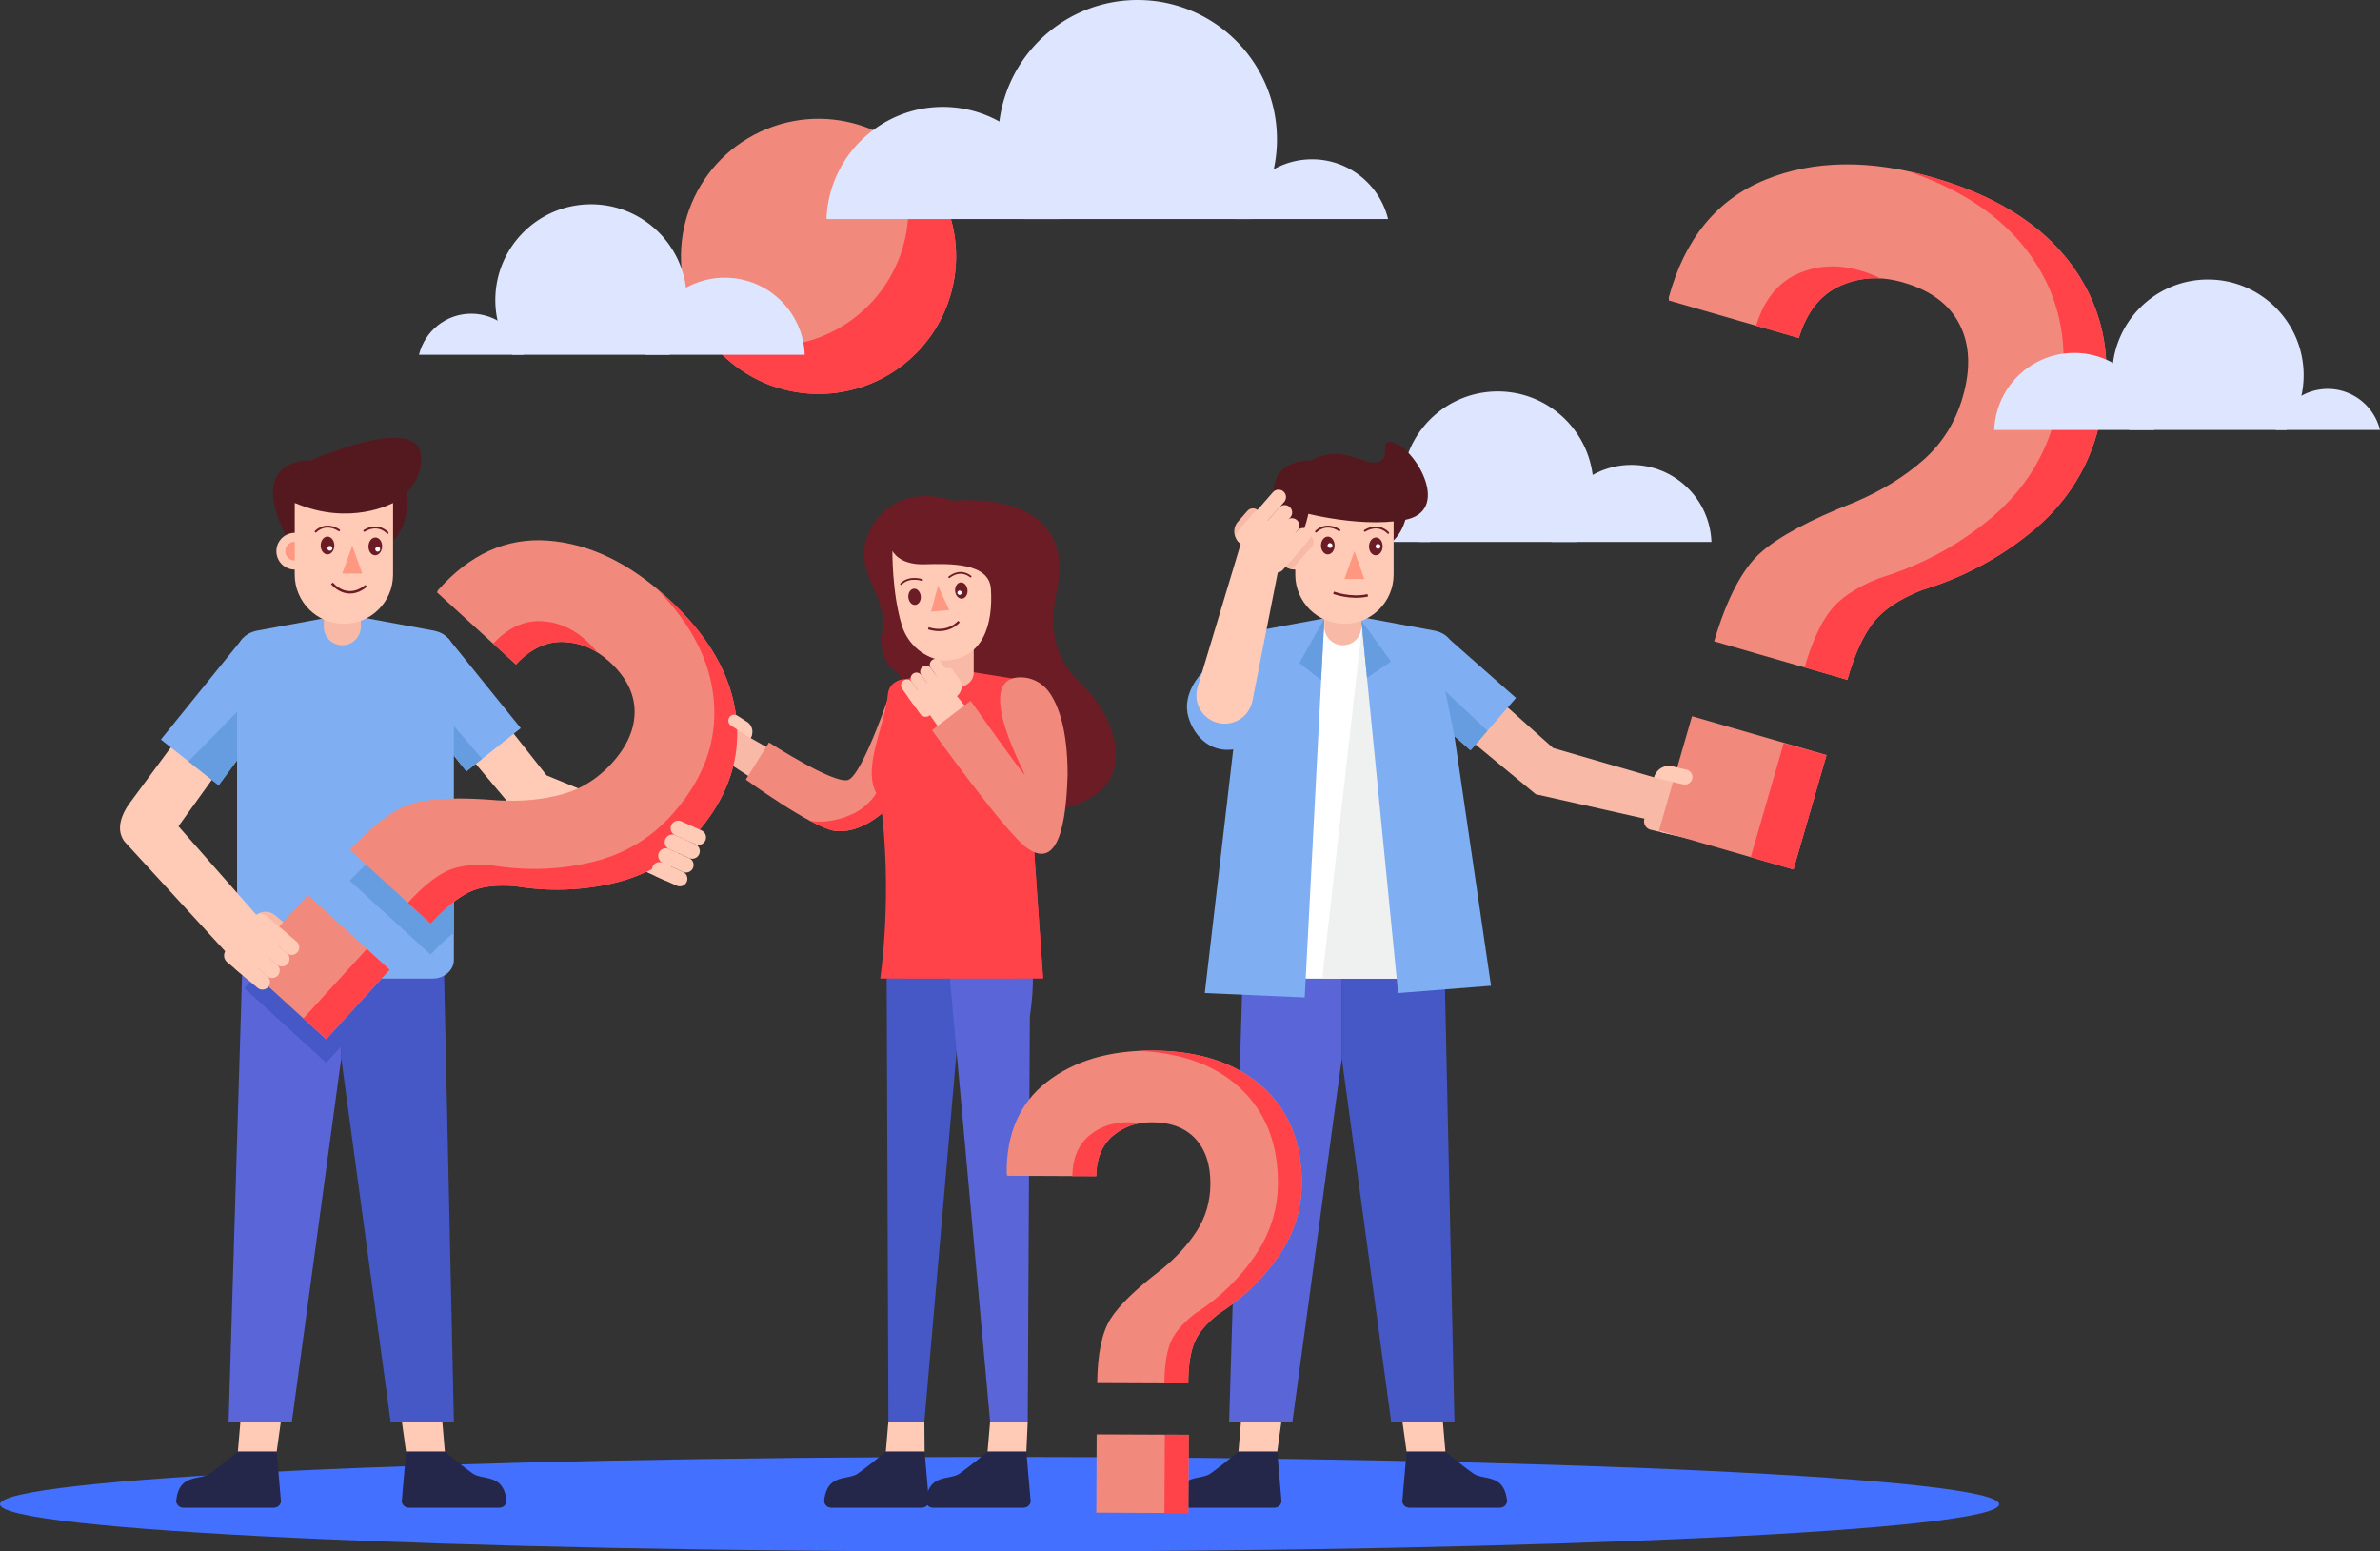 <svg width="1031" height="672" fill="none" xmlns="http://www.w3.org/2000/svg"><rect width="100%" height="100%" fill="#333333" stroke="none"/><path d="M0 651.552c0-11.322 193.86-20.5 433-20.5s433 9.178 433 20.5-193.86 20.5-433 20.5-433-9.178-433-20.5z" fill="#4370FF"/><path d="M619.552 234.726c-2.491-10.197-11.666-17.778-22.635-17.778-10.966 0-20.14 7.581-22.632 17.778h45.267zm121.835 0c-.685-18.54-15.922-33.364-34.632-33.364-18.71 0-33.947 14.824-34.631 33.364h69.263z" fill="#DEE6FF"/><path d="M682.829 234.726a41.257 41.257 0 007.452-23.704c0-22.901-18.565-41.467-41.466-41.467s-41.465 18.567-41.465 41.467a41.25 41.25 0 007.452 23.704h68.027z" fill="#DEE6FF"/><path d="M299.4 133.515c-12.411-30.476 2.233-65.242 32.709-77.653 30.476-12.41 65.242 2.234 77.653 32.71 12.41 30.475-2.234 65.242-32.71 77.652-30.476 12.41-65.242-2.234-77.653-32.71l.001.001z" fill="#F18A7D"/><path d="M385.082 59.862a59.288 59.288 0 018.4 30.5c0 32.906-26.677 59.583-59.583 59.583a59.287 59.287 0 01-30.5-8.4c10.399 17.412 29.425 29.078 51.18 29.078 32.907 0 59.581-26.674 59.581-59.58 0-21.757-11.665-40.782-29.078-51.181z" fill="#FF4349"/><path d="M672.813 324.002l45.882 13.317-5.899 17.37-47.527-10.677-45.849-37.895c-6.08-5.187-4.86-14.901 2.312-18.426a11.111 11.111 0 0112.348 1.73l38.733 34.581z" fill="#F8BAA6"/><path d="M716.602 336.654l-4.309 18.244a3.743 3.743 0 002.78 4.5l11.392 2.691 6.029-25.524-11.392-2.69a3.73 3.73 0 00-2.826.458 3.737 3.737 0 00-1.674 2.322v-.001z" fill="#F8BAA6"/><path d="M735.782 360.922a3.277 3.277 0 01-3.945 2.434l-12.54-2.96 1.506-6.381 12.542 2.962a3.278 3.278 0 012.437 3.945z" fill="#FFCAB6"/><path d="M737.288 354.54a3.282 3.282 0 01-2.665 2.483 3.274 3.274 0 01-1.278-.046l-12.542-2.962 1.508-6.382 12.54 2.962a3.274 3.274 0 012.437 3.945z" fill="#FFCAB6"/><path d="M738.796 348.158a3.278 3.278 0 01-3.945 2.437l-12.54-2.962 1.506-6.38 12.542 2.963a3.282 3.282 0 012.035 1.466 3.274 3.274 0 01.402 2.476z" fill="#F8BAA6"/><path d="M740.302 341.779a3.282 3.282 0 01-2.665 2.483 3.293 3.293 0 01-1.278-.046l-12.542-2.962 1.509-6.382 12.539 2.962a3.274 3.274 0 012.437 3.945z" fill="#F8BAA6"/><path d="M609.651 211.26s3.826 22.458-14.232 27.494c-16.203 4.517-9.72-22.667-9.72-22.667s10.698-4.929 13.27-4.824c2.568.104 10.682-.003 10.682-.003z" fill="#54191F"/><path d="M625.78 420.522l4.273 195.195H602.63l-21.373-157.323v-36.69s46.471-3.13 44.523-1.182z" fill="#4658C6"/><path d="M538.4 418.855l-5.942 196.862h27.424l21.375-157.323v-36.69s-44.806-4.798-42.857-2.85v.001z" fill="#5A66D7"/><path d="M545.408 273.052l37.683-6.972 37.686 6.971c5.844.991 9.276 4.612 9.276 10.785v131.952c0 4.458-4.152 8.07-9.276 8.07h-75.369c-5.124 0-9.276-3.612-9.276-8.07V283.836c0-6.173 3.432-9.794 9.276-10.785v.001z" fill="#7FAEF2"/><path d="M589.747 268.862l-16.041-.905-11.913 155.9h50.865l-2.668-19.602s-5.509-33.178-6.285-47.35c-.774-14.173-13.958-88.042-13.958-88.042v-.001z" fill="#fff"/><path d="M603.705 356.905c-.7-12.806-11.524-74.32-13.61-86.084l-17.28 153.037h32.281l4.742-20.534c-.891-5.444-5.434-33.646-6.133-46.42v.001z" fill="#EFF0F0"/><path d="M573.705 267.955l-8.512 164.068-43.286-1.888 12.762-109.318 39.036-52.862z" fill="#7FAEF2"/><path d="M573.705 267.955l-10.823 19.24 9.36 7.322 1.463-26.562z" fill="#659DE0"/><path d="M656.732 302.305L637 325l-35.067-31.099 13.895-15.44 12.18-1.461 28.724 25.305z" fill="#7FAEF2"/><path d="M581.727 279.482a8.023 8.023 0 008.02-8.021v-6.446a4.119 4.119 0 00-4.114-4.117h-7.81a4.118 4.118 0 00-4.118 4.117v6.446c0 2.128.845 4.168 2.35 5.672a8.018 8.018 0 005.672 2.35v-.001z" fill="#F8BAA6"/><path d="M625.033 615.717l1.112 13.063h-16.817l-1.815-13.063h17.52zm-87.448 0l-1.112 13.063h16.816l1.816-13.063h-17.52z" fill="#FFCAB6"/><path d="M568.163 199.42l35.542 35.254-46.554-2.807c-17.04-34.072 11.012-32.447 11.012-32.447z" fill="#54191F"/><path d="M553.167 238.751a7.95 7.95 0 0010.985 7.347 7.944 7.944 0 004.304-10.382 7.925 7.925 0 00-1.721-2.579 7.951 7.951 0 00-13.569 5.614h.001z" fill="#FFCAB6"/><path d="M557.034 238.754a4.08 4.08 0 108.16.002 4.08 4.08 0 00-8.16-.002z" fill="#FF9781"/><path d="M582.397 270.189c11.76.005 21.298-9.525 21.303-21.285l.012-31.073-42.59-.015-.013 31.07c-.003 11.76 9.528 21.298 21.288 21.303z" fill="#FFCAB6"/><path d="M561.114 238.754s5.324-11.534 5.976-18.235c.654-6.702-7.34-.995-7.34-.995l-1.466 1.623 2.83 17.607z" fill="#54191F"/><path d="M577.683 256.749s7.414 2.792 14.83 1.107" stroke="#6C1C25" stroke-width="1.07" stroke-miterlimit="20"/><path d="M586.727 238.754l4.307 12.013-4.311-.002-4.312-.002 4.316-12.009z" fill="#FF9781"/><path d="M570.086 230.249s4.02-4.458 10.116-.565" stroke="#6C1C25" stroke-width=".86" stroke-miterlimit="20" stroke-linecap="round"/><path d="M572.242 236.279c0 2.131 1.322 3.86 2.954 3.86 1.633 0 2.96-1.726 2.96-3.857 0-2.133-1.322-3.863-2.955-3.863-1.632 0-2.96 1.727-2.96 3.86h.001z" fill="#6C1C25"/><path d="M575.104 236.367a1.041 1.041 0 00.722.922 1.032 1.032 0 00.804-.069 1.03 1.03 0 00.515-.622 1.042 1.042 0 00-1.792-.982 1.045 1.045 0 00-.249.751z" fill="#fff"/><path d="M601.328 230.812s-3.863-4.595-10.088-.917" stroke="#6C1C25" stroke-width=".86" stroke-miterlimit="20" stroke-linecap="round"/><path d="M598.963 236.762c-.072 2.13-1.453 3.813-3.086 3.756-1.633-.055-2.895-1.827-2.822-3.96.072-2.13 1.456-3.81 3.086-3.756 1.633.058 2.897 1.83 2.822 3.96z" fill="#6C1C25"/><path d="M595.917 236.747a1.04 1.04 0 001.127.951 1.04 1.04 0 00.839-1.518 1.048 1.048 0 00-.61-.515 1.042 1.042 0 00-1.356 1.082z" fill="#fff"/><path d="M563.421 232.486c1.172-1.336-1.593-1.067-2.93-2.237-.58-.508 1.34-3.057.628-3.084l-.003 3.644a7.946 7.946 0 00-7.95 7.942c0 3.89 2.798 7.116 6.492 7.803l5.035-5.752 3.57-4.074a3.22 3.22 0 00-4.842-4.242z" fill="#F8BAA6"/><path d="M626.145 628.782s7.365 6.112 12.092 9.45c4.346 3.066 13.159-.097 14.545 11.38.214 1.777-1.187 3.35-2.977 3.35h-39.3a2.985 2.985 0 01-2.205-.969 2.992 2.992 0 01-.777-2.279l1.804-20.933 16.818.001z" fill="#24264A"/><path d="M649.805 652.962h-39.3a2.985 2.985 0 01-2.205-.969 2.983 2.983 0 01-.777-2.28l.01-.102h45.25v.687a3.005 3.005 0 01-2.978 2.664zm-113.332-24.18s-7.367 6.112-12.091 9.45c-4.346 3.066-13.16-.097-14.546 11.38-.216 1.777 1.187 3.35 2.977 3.35h39.3a2.992 2.992 0 002.98-3.248l-1.804-20.933-16.816.001z" fill="#24264A"/><path d="M512.813 652.962h39.3a2.985 2.985 0 002.205-.969 2.984 2.984 0 00.775-2.28l-.007-.102h-45.25v.687a3.005 3.005 0 002.977 2.664z" fill="#24264A"/><path d="M544.896 221.002a3.216 3.216 0 01.3 4.54l-8.332 9.515a6.439 6.439 0 01-.6-9.082l4.092-4.672a3.208 3.208 0 013.453-.928c.4.136.769.349 1.087.628v-.001z" fill="#F8BAA6"/><path d="M520.648 291.475s-8.905 8.813-5.826 19.172c2.648 8.9 10.565 16.59 22.012 13.403 18.573-5.17 23.127-26.004 23.292-26.124.161-.117 3.805-5.934-2.086-7.99-5.891-2.055-13.97-3.748-13.97-3.748l-23.422 5.287z" fill="#7FAEF2"/><path d="M538.049 233.624l-19.235 63.949c-1.984 6.399 1.538 13.204 7.907 15.282 6.984 2.28 14.391-2.056 15.825-9.262l12.86-65.185-17.357-4.784z" fill="#FFCBB7"/><path d="M536.767 234.97l13.84 12.122a3.67 3.67 0 005.18-.344l7.57-8.644-19.365-16.957-7.569 8.644a3.662 3.662 0 00-.529 4.045c.213.432.51.818.873 1.135v-.001z" fill="#FFCBB7"/><path d="M566.624 229.49a3.219 3.219 0 01.302 4.54l-8.334 9.515-4.84-4.241 8.332-9.513a3.208 3.208 0 013.453-.929c.4.136.769.349 1.087.628z" fill="#FFCBB7"/><path d="M561.783 225.248a3.223 3.223 0 01.301 4.543l-8.333 9.513-4.84-4.24 8.332-9.514a3.219 3.219 0 014.54-.302z" fill="#FFCBB7"/><path d="M558.652 219.569a3.214 3.214 0 011.09 2.208 3.215 3.215 0 01-.789 2.332l-8.333 9.515-4.84-4.239 8.332-9.515a3.214 3.214 0 012.208-1.09 3.215 3.215 0 012.332.789z" fill="#FFCBB7"/><path d="M555.977 212.896a3.216 3.216 0 01.3 4.54l-8.332 9.515-4.841-4.239 8.333-9.515a3.214 3.214 0 012.208-1.09 3.215 3.215 0 012.332.789z" fill="#FFCBB7"/><path d="M561.121 221.147s26.045 7.698 47.037 4.114c20.994-3.584 5.266-30.637-4.446-33.574-7.153-2.16-.525 6.837-6.757 8.465-6.23 1.628-15.544-8.136-28.792-.732-13.247 7.405-7.042 21.727-7.042 21.727z" fill="#54191F"/><path d="M589.748 268.862l15.907 161.273 40.246-3.164-15.847-108.13-40.306-49.979z" fill="#7FAEF2"/><path d="M644.362 316.532L626.123 299.4l3.931 19.44L637 325l7.362-8.468zm-54.614-47.67l2.438 24.716 10.42-7.023-12.858-17.693z" fill="#659DE0"/><path d="M389.253 291.758s-9.65-5.075-6.991-18.48c2.656-13.406-10.628-24.07-7.552-37.598 3.077-13.528 16.582-25.734 38.54-18.74 0 0 53.973-6.257 44.53 38.982-4.73 22.667 2.937 32.882 11.33 41.004 8.39 8.118 19.299 26.02 11.745 40.565-7.552 14.543-47.689 22.816-61.953.56-14.264-22.257-29.649-46.293-29.649-46.293z" fill="#6C1C25"/><path d="M355.938 337.305l-32.264-18.504-6.54 12.697 31.674 20.85 7.13-15.043z" fill="#F8BAA6"/><path d="M325.178 319.615l-7.89 12.275a2.91 2.91 0 01-4.025.877l-7.666-4.929 11.038-17.173 7.666 4.925a2.91 2.91 0 01.877 4.025z" fill="#F8BAA6"/><path d="M301.214 321.989a2.546 2.546 0 00-.346 1.923 2.55 2.55 0 001.115 1.604l8.438 5.424 2.76-4.294-8.438-5.423a2.554 2.554 0 00-3.53.766h.001z" fill="#FFCAB6"/><path d="M303.974 317.696a2.546 2.546 0 00-.346 1.923 2.547 2.547 0 001.116 1.604l8.437 5.423 2.76-4.293-8.44-5.424a2.55 2.55 0 00-3.527.767z" fill="#FFCAB6"/><path d="M306.734 313.402a2.551 2.551 0 00.767 3.527l8.44 5.424 2.76-4.294-8.44-5.426a2.546 2.546 0 00-1.923-.346 2.547 2.547 0 00-1.604 1.116v-.001z" fill="#FFCAB6"/><path d="M309.495 309.107a2.554 2.554 0 00.766 3.526l8.44 5.426 2.76-4.296-8.44-5.423a2.555 2.555 0 00-3.526.767z" fill="#F8BAA6"/><path d="M384.091 420.522l.75 195.195h15.595l14.32-164.454 3.509-29.558s-36.123-3.132-34.174-1.183z" fill="#4658C6"/><path d="M384.84 615.717l-1.112 13.063h16.816l-.108-13.063H384.84z" fill="#FFCAB6"/><path d="M383.728 628.782s-7.365 6.112-12.091 9.45c-4.346 3.066-13.16-.097-14.546 11.38-.214 1.777 1.187 3.35 2.977 3.35h39.3a2.99 2.99 0 002.98-3.249l-1.805-20.932-16.815.001z" fill="#24264A"/><path d="M360.068 652.962h39.3a2.99 2.99 0 002.98-3.249l-.008-.102h-45.249v.687a3.007 3.007 0 002.977 2.663v.001z" fill="#24264A"/><path d="M411.014 418.389l17.896 197.328h16.3l.909-175.547s4.681-25.51-3.52-43.014c-5.488-11.718-33.533 19.284-31.585 21.233z" fill="#5A66D7"/><path d="M428.91 615.717l-1.111 13.063h16.816l.596-13.063H428.91z" fill="#FFCAB6"/><path d="M427.8 628.782s-7.367 6.112-12.091 9.45c-4.346 3.066-13.162-.097-14.548 11.38a3.002 3.002 0 002.976 3.35h39.304a2.992 2.992 0 002.979-3.249l-1.805-20.932-16.815.001z" fill="#24264A"/><path d="M404.137 652.962h39.304a2.992 2.992 0 002.979-3.249l-.01-.102h-45.25v.687a3.007 3.007 0 002.977 2.663v.001z" fill="#24264A"/><path d="M386.919 296.134s-13.194 40.137-19.708 41.74c-6.523 1.603-34.084-16.29-34.084-16.29l-10.05 16.083s28.58 20.699 38.31 22.165c20.626 3.106 46.31-31.775 42.68-56.535-2.376-5.222-17.148-7.163-17.148-7.163z" fill="#F18A7D"/><path d="M397.407 333.227c-2.026-.938-14.309 2.347-14.309 2.347s-2.392 11.559-13.306 16.776c-10.867 5.192-18.97 3.12-19.038 3.116 4.194 2.27 8.02 3.972 10.633 4.366 12.798 1.928 27.538-10.773 36.02-26.605z" fill="#FF4349"/><path d="M443.187 300.465c-.331-3.56 1.033-6.337-3.047-6.337l-26.223-4.192-21.542 4.192c-4.082 0-7.398 2.778-7.726 6.337-1.426 15.384-12.701 34.395-3.345 45.667 5.615 41.063 0 77.71 0 77.71s15.927.016 32.613.03l37.966-.03s-3.472-47.509-5.354-77.71c9.356-11.272-1.919-30.283-3.342-45.667z" fill="#FF4349"/><path d="M443.408 352.347c-3.158-4.557-18.072-21.651-22.965-27.607-4.891-5.954-16.709-8.46-16.709-8.46l48.15 107.563s-2.652-36.252-4.573-65.555c-1.745-2.725-3.159-4.866-3.903-5.94v-.001z" fill="#FF4349"/><path d="M413.917 297.926c-4.354 0-7.885-2.887-7.885-6.451v-12.627h15.77v12.627c0 3.564-3.53 6.451-7.885 6.451z" fill="#F8BAA6"/><path d="M429.251 255.059c-.742-11.402-17.83-10.954-28.874-10.638-11.044.313-13.79-5.844-13.79-5.844s-.253 18.015 4.07 32.232c2.626 8.637 10.207 14.588 18.453 15.38 17.065-.81 21.12-16.085 20.141-31.13z" fill="#FFCBB7"/><path d="M415.412 269.233s-4.435 5.61-13.256 2.922" stroke="#6C1C25" stroke-width=".98" stroke-miterlimit="20"/><path d="M406.346 253.673l-2.99 11.259 3.922-.335 3.922-.334-4.854-10.59z" fill="#FF9882"/><path d="M398.873 258.279c.165 1.94-.906 3.614-2.39 3.739-1.485.127-2.824-1.342-2.988-3.28-.165-1.94.903-3.615 2.39-3.742 1.485-.124 2.822 1.344 2.988 3.283z" fill="#6C1C25"/><path d="M399.418 251.218s-5.503-1.894-9.084 1.725m30.109-3.218s-4-3.746-9.244.266" stroke="#6C1C25" stroke-width=".78" stroke-miterlimit="20" stroke-linecap="round"/><path d="M419.126 255.554c.164 1.939-.906 3.614-2.39 3.74-1.485.128-2.824-1.34-2.989-3.28-.166-1.94.904-3.613 2.39-3.74 1.486-.127 2.822 1.341 2.989 3.28z" fill="#6C1C25"/><path d="M416.602 256.714a.934.934 0 01-.567.888.946.946 0 01-.363.074.947.947 0 01-.67-.284.934.934 0 01.022-1.316.928.928 0 011.295 0 .928.928 0 01.283.638z" fill="#fff"/><path d="M436.622 329.19l-23.17-29.095-10.761 9.392 21.758 31.058 12.173-11.355z" fill="#FFCAB6"/><path d="M414.549 301.406l-11.86 8.504a2.912 2.912 0 01-4.065-.67l-5.309-7.406 16.594-11.898 5.31 7.408a2.908 2.908 0 01.107 3.233 2.91 2.91 0 01-.777.829z" fill="#FFCAB6"/><path d="M409.205 289.752a2.553 2.553 0 00-.587 3.562l5.846 8.154a5.106 5.106 0 001.175-7.124l-2.872-4.004a2.556 2.556 0 00-3.562-.588zm-17.806 5.028a2.553 2.553 0 00-.587 3.562l5.846 8.151 4.147-2.974-5.844-8.152a2.538 2.538 0 00-1.659-1.032 2.556 2.556 0 00-1.903.445z" fill="#FFCAB6"/><path d="M395.548 291.806a2.538 2.538 0 00-1.032 1.659 2.564 2.564 0 00.445 1.902l5.844 8.152 4.149-2.975-5.847-8.15a2.54 2.54 0 00-1.658-1.031 2.54 2.54 0 00-1.901.443z" fill="#FFCAB6"/><path d="M399.695 288.832a2.55 2.55 0 00-.588 3.561l5.847 8.151 4.149-2.971-5.847-8.154a2.55 2.55 0 00-3.561-.588v.001z" fill="#FFCAB6"/><path d="M403.844 285.857a2.556 2.556 0 00-.588 3.562l5.847 8.154 4.146-2.975-5.844-8.153a2.55 2.55 0 00-3.561-.588z" fill="#FFCAB6"/><path d="M462.489 335.574c0-19.867-4.13-30.325-7.995-35.764-2.932-4.126-7.8-6.618-12.86-6.429-20.661.772 3.412 42.895 2.215 42.193-1.3-.762-23.394-32.035-23.394-32.035l-16.72 12.743s31.452 43.93 41.022 50.92c10.857 7.927 16.89-2.139 17.732-31.628zm84.323 135.076c-11.481-10.304-27.341-15.504-47.586-15.59-18.8-.08-34.07 4.464-45.812 13.631-11.743 9.167-17.515 22.43-17.318 39.781l.269.817 38.499.167c.12-7.681 2.519-13.503 7.19-17.46 4.672-3.956 10.35-5.92 17.04-5.892 8.134.035 14.381 2.412 18.744 7.128 4.363 4.72 6.529 11.238 6.491 19.551-.03 7.502-1.98 14.272-5.846 20.31-3.868 6.038-9.02 11.666-15.462 16.88-10.971 8.358-18.296 15.467-21.982 21.323-3.686 5.862-5.603 15.118-5.745 27.77l39.45.166c.033-7.499.914-13.393 2.651-17.679 1.732-4.286 5.366-8.54 10.9-12.766 10.15-6.55 18.612-14.697 25.387-24.429 6.772-9.732 10.185-20.335 10.234-31.811.075-17.625-5.625-31.59-17.104-41.897zm-32.038 184.707l-39.857-.171.146-33.89 39.857.17-.146 33.891z" fill="#F18A7D"/><path d="M471.715 491.995c-4.662 3.95-7.058 9.757-7.188 17.416l10.337.045c.12-7.681 2.519-13.503 7.19-17.46 3.438-2.91 7.425-4.735 11.955-5.489a35.816 35.816 0 00-5.254-.403c-6.69-.027-12.368 1.936-17.04 5.891zm75.097-21.345c-11.481-10.304-27.341-15.504-47.586-15.59-2.034-.008-4.005.062-5.954.161 18.14.782 32.573 5.889 43.201 15.43 11.48 10.306 17.179 24.269 17.104 41.896-.05 11.476-3.462 22.08-10.234 31.811-6.775 9.732-15.238 17.878-25.388 24.43-5.533 4.226-9.167 8.48-10.899 12.765-1.735 4.279-2.616 10.158-2.65 17.637l10.338.042c.033-7.499.914-13.393 2.651-17.679 1.733-4.286 5.366-8.54 10.9-12.766 10.15-6.55 18.612-14.697 25.387-24.429 6.772-9.732 10.185-20.335 10.234-31.811.075-17.627-5.625-31.59-17.104-41.897zm-71.75 150.646v.044l29.518.126-.144 33.847 10.339.045.143-33.892-39.856-.17z" fill="#FF4349"/><path d="M742.562 277.775c5.478-18.46 12.136-31.211 19.971-38.255 7.835-7.039 21.52-14.396 41.063-22.062 11.599-4.953 21.482-11.046 29.658-18.274 8.174-7.228 13.849-16.328 17.02-27.296 3.512-12.157 3.056-22.598-1.364-31.322-4.423-8.72-12.58-14.806-24.471-18.244-9.782-2.825-18.912-2.312-27.397 1.534-8.49 3.847-14.42 11.37-17.798 22.562l-56.29-16.273-.053-1.304c6.937-25.485 20.908-42.497 41.92-51.026 21.006-8.532 45.251-8.826 72.737-.881 29.599 8.557 50.655 22.771 63.17 42.636 12.512 19.866 15.043 42.685 7.591 68.456-4.848 16.778-14.26 30.88-28.227 42.307-13.97 11.425-29.75 19.825-47.335 25.191-9.86 3.883-16.953 8.597-21.271 14.147-4.328 5.553-8.074 13.814-11.243 24.778l-57.681-16.674zm34.357 98.847l-58.276-16.848 14.324-49.55 58.274 16.845-14.322 49.553z" fill="#F18A7D"/><path d="M900.728 119.57c-12.515-19.865-33.571-34.08-63.17-42.636a161.56 161.56 0 00-11.225-2.81c25.748 8.708 44.37 22.139 55.82 40.313 12.512 19.867 15.043 42.684 7.593 68.454-4.85 16.78-14.261 30.883-28.23 42.31-13.97 11.424-29.75 19.822-47.334 25.188-9.86 3.886-16.953 8.597-21.271 14.148-4.299 5.515-8.022 13.709-11.178 24.56l18.51 5.352c3.169-10.966 6.915-19.225 11.243-24.778 4.318-5.55 11.412-10.264 21.27-14.147 17.585-5.366 33.365-13.766 47.336-25.19 13.968-11.427 23.379-25.53 28.227-42.31 7.452-25.769 4.92-48.588-7.591-68.454zm-122.261-.847c-8.432 3.82-14.336 11.275-17.723 22.346l18.5 5.349c3.377-11.193 9.309-18.715 17.798-22.562 5.628-2.552 11.544-3.602 17.742-3.219a53.246 53.246 0 00-8.92-3.447c-9.782-2.825-18.912-2.312-27.397 1.533zm-5.801 203.212l-14.26 49.336 18.513 5.351 14.322-49.553-18.575-5.134z" fill="#FF4349"/><path d="M226.774 153.653c-2.494-10.2-11.668-17.778-22.635-17.778-10.966 0-20.14 7.579-22.634 17.778h45.269zm121.835 0c-.685-18.542-15.922-33.367-34.632-33.367-18.71 0-33.947 14.825-34.631 33.367h69.263z" fill="#DEE6FF"/><path d="M290.048 153.653a41.267 41.267 0 007.455-23.707c0-22.898-18.565-41.464-41.466-41.464s-41.466 18.566-41.466 41.464a41.266 41.266 0 007.452 23.707h68.025zm695.682 32.586c2.495-10.2 11.666-17.779 22.63-17.779 10.97 0 20.15 7.58 22.64 17.779h-45.27zm-121.834 0c.685-18.543 15.922-33.367 34.632-33.367 18.709 0 33.946 14.824 34.63 33.367h-69.262z" fill="#DEE6FF"/><path d="M922.456 186.239a41.267 41.267 0 01-7.454-23.705c0-22.9 18.565-41.466 41.466-41.466s41.466 18.565 41.466 41.466c0 8.816-2.76 16.985-7.452 23.705h-68.026zM535.405 94.882c3.63-14.85 16.985-25.883 32.954-25.883 15.967 0 29.323 11.033 32.952 25.883h-65.906zm-177.378 0c.995-26.996 23.182-48.578 50.419-48.578 27.24 0 49.426 21.582 50.421 48.578h-100.84z" fill="#DEE6FF"/><path d="M443.284 94.882a60.055 60.055 0 01-10.852-34.512c0-33.343 27.03-60.37 60.37-60.37 33.342 0 60.37 27.027 60.37 60.37a60.062 60.062 0 01-10.852 34.512h-99.036z" fill="#DEE6FF"/><path d="M283.256 354.502l-7.698 17.095a3.739 3.739 0 001.876 4.946l10.673 4.806 10.767-23.914-10.675-4.806a3.74 3.74 0 00-4.943 1.874v-.001z" fill="#FFCAB6"/><path d="M299.285 358.273a3.284 3.284 0 01-4.336 1.643l-11.75-5.291a6.56 6.56 0 018.671-3.286l5.77 2.599a3.278 3.278 0 011.645 4.335z" fill="#FFCAB6"/><path d="M176.216 211.26s3.825 22.458-14.232 27.494c-16.203 4.517-9.72-22.668-9.72-22.668s10.7-4.928 13.27-4.823c2.568.104 10.682-.003 10.682-.003z" fill="#54191F"/><path d="M192.347 420.522l4.27 195.195h-27.42l-21.375-157.323v-36.69s46.474-3.13 44.525-1.182z" fill="#4658C6"/><path d="M104.967 418.855l-5.941 196.862h27.423l21.373-157.323v-36.69s-44.804-4.798-42.855-2.85v.001z" fill="#5A66D7"/><path d="M114.435 418.678l-8.542 9.351 35.4 32.332 27.49-30.102-10.105-9.229c-6.25.364-10.856.675-10.856.675s-20.743-2.223-33.387-3.027z" fill="#4658C6"/><path d="M111.973 273.052l37.685-6.972 37.686 6.971c5.844.991 9.274 4.612 9.274 10.785v131.952c0 4.458-4.152 8.07-9.274 8.07h-75.371c-5.125 0-9.276-3.612-9.276-8.07V283.836c0-6.173 3.432-9.794 9.276-10.785v.001z" fill="#7FAEF2"/><path d="M196.618 404.045v-44.723c-7.169.112-13.047.777-17.54 2.036-8.017 2.253-17.199 8.956-27.54 20.121l35.04 32c3.529-3.865 6.874-6.996 10.04-9.433v-.001z" fill="#659DE0"/><path d="M124.425 405.173a3.269 3.269 0 01-3.501 1.008 3.282 3.282 0 01-1.119-.62l-9.843-8.313a6.553 6.553 0 019.239-.779l4.836 4.084a3.278 3.278 0 01.388 4.62z" fill="#F8BAA6"/><path d="M236.79 335.862l35.778 14.678-9.092 15.932-37.894-12.397-44.555-53.025c-4.983-6.248-1.942-15.556 5.772-17.652 4.388-1.192 9.06.41 11.792 4.045l38.199 48.419z" fill="#FFCAB6"/><path d="M225.582 315.388l-23.549 18.705-36.5-45.637 16.484-12.638 12.24.79 31.325 38.78z" fill="#7FAEF2"/><path d="M148.292 279.482a8.022 8.022 0 008.022-8.021v-6.446a4.117 4.117 0 00-4.117-4.117h-7.81a4.117 4.117 0 00-4.117 4.117v6.446c0 2.128.845 4.168 2.35 5.672a8.018 8.018 0 005.672 2.35v-.001z" fill="#F8BAA6"/><path d="M191.598 615.717l1.112 13.063h-16.816l-1.816-13.063h17.52zm-87.448 0l-1.112 13.063h16.816l1.816-13.063h-17.52z" fill="#FFCAB6"/><path d="M134.73 199.42l35.542 35.254-46.553-2.807c-17.042-34.072 11.01-32.447 11.01-32.447h.001z" fill="#54191F"/><path d="M119.734 238.751a7.952 7.952 0 004.902 7.346 7.95 7.95 0 0010.839-5.789 7.95 7.95 0 00-3.378-8.159 7.944 7.944 0 00-7.457-.737 7.94 7.94 0 00-4.906 7.339z" fill="#FFCAB6"/><path d="M123.599 238.754a4.083 4.083 0 004.079 4.017c1.071 0 2.099-.42 2.862-1.172a4.076 4.076 0 001.218-2.843 4.078 4.078 0 00-5.64-3.77 4.064 4.064 0 00-1.323.884 4.067 4.067 0 00-1.196 2.884z" fill="#FF9781"/><path d="M148.962 270.189c11.762.005 21.3-9.525 21.305-21.286l.01-31.072-42.591-.015-.01 31.07c-.005 11.76 9.525 21.298 21.286 21.303z" fill="#FFCAB6"/><path d="M143.802 252.659s6.287 7.987 14.827 1.105" stroke="#6C1C25" stroke-width="1.07" stroke-miterlimit="20"/><path d="M152.608 236.419l4.307 12.012-4.312-.002-4.311-.001 4.316-12.009z" fill="#FF9781"/><path d="M136.763 230.249s4.02-4.458 10.115-.565" stroke="#6C1C25" stroke-width=".86" stroke-miterlimit="20" stroke-linecap="round"/><path d="M138.919 236.279c0 2.131 1.321 3.86 2.954 3.86 1.633 0 2.957-1.726 2.96-3.857 0-2.133-1.322-3.863-2.957-3.863-1.633 0-2.957 1.727-2.957 3.86z" fill="#6C1C25"/><path d="M141.878 237.602a1.044 1.044 0 002.08-.178 1.042 1.042 0 00-1.129-.951 1.04 1.04 0 00-.951 1.128v.001z" fill="#fff"/><path d="M167.895 230.812s-3.863-4.595-10.09-.917" stroke="#6C1C25" stroke-width=".86" stroke-miterlimit="20" stroke-linecap="round"/><path d="M165.53 236.762c-.074 2.13-1.455 3.813-3.088 3.756-1.63-.055-2.895-1.827-2.823-3.96.075-2.13 1.456-3.81 3.09-3.756 1.63.058 2.894 1.83 2.822 3.96h-.001z" fill="#6C1C25"/><path d="M162.579 237.982a1.038 1.038 0 001.128.95 1.04 1.04 0 00.838-1.518 1.063 1.063 0 00-.254-.319 1.047 1.047 0 00-1.712.887z" fill="#fff"/><path d="M138.214 209.426c-12.23-1.946-9.572 1.628-10.538 2.462-.968.833.01 5.928.01 5.928 24.063 10.374 42.591.015 42.591.015s13.309-6.934 12.089-20.728c-1.434-16.223-39.231-1.518-47.636 2.317-8.408 3.836 3.484 10.006 3.484 10.006z" fill="#54191F"/><path d="M192.71 628.782s7.365 6.112 12.091 9.45c4.346 3.066 13.16-.097 14.546 11.38.214 1.777-1.187 3.35-2.977 3.35h-39.3a3.001 3.001 0 01-2.205-.968 2.988 2.988 0 01-.775-2.28l1.805-20.933 16.815.001z" fill="#24264A"/><path d="M216.37 652.962h-39.3a2.983 2.983 0 01-2.832-2.027 2.983 2.983 0 01-.148-1.222l.008-.102h45.249v.687a3.005 3.005 0 01-2.977 2.664zm-113.332-24.18s-7.365 6.112-12.092 9.45c-4.345 3.066-13.159-.097-14.545 11.38-.214 1.777 1.187 3.35 2.977 3.35h39.3a2.99 2.99 0 002.98-3.248l-1.805-20.933-16.815.001z" fill="#24264A"/><path d="M79.378 652.962h39.3a2.99 2.99 0 002.98-3.249l-.008-.102H76.4v.687a3.005 3.005 0 002.978 2.664z" fill="#24264A"/><path d="M151.538 368.058c10.341-11.166 19.523-17.871 27.54-20.121 8.014-2.248 20.288-2.67 36.82-1.265 9.95.55 19.087-.308 27.41-2.568 8.323-2.265 15.526-6.725 21.612-13.388 6.745-7.385 10.075-14.944 9.995-22.672-.082-7.728-3.733-14.894-10.956-21.492-5.944-5.426-12.592-8.256-19.951-8.503-7.363-.244-14.197 3.01-20.507 9.76l-34.193-31.23.42-.943c13.831-15.63 29.686-22.796 47.56-21.487 17.87 1.304 35.153 9.582 51.852 24.83 17.98 16.422 27.926 33.862 29.843 52.318 1.914 18.458-4.279 35.512-18.576 51.165-9.308 10.195-20.912 16.895-34.81 20.104-13.899 3.208-28.018 3.636-42.357 1.284-8.346-.697-15.021.162-20.024 2.581-5.01 2.422-10.556 6.964-16.639 13.627l-35.039-32zm-10.245 82.066l-35.4-32.332 27.49-30.099 35.4 32.33-27.49 30.101z" fill="#F18A7D"/><path d="M254.078 277.549c-5.944-5.424-12.592-8.256-19.952-8.5-7.357-.244-14.187 3.004-20.494 9.747l9.869 9.012c6.31-6.75 13.144-10.003 20.507-9.759 5.33.18 10.281 1.733 14.869 4.627-1.372-1.745-2.97-3.455-4.8-5.127h.001zM141.293 450.124l-9.87-9.014 27.485-30.096 9.87 9.013-27.485 30.097zm177.69-138.827c-1.917-18.456-11.863-35.896-29.843-52.318a131.651 131.651 0 00-5.16-4.455c14.991 15.085 23.382 31.007 25.121 47.773 1.914 18.455-4.278 35.51-18.575 51.165-9.308 10.193-20.912 16.893-34.81 20.104-13.896 3.205-28.019 3.634-42.358 1.284-8.345-.7-15.02.16-20.023 2.581-5.008 2.42-10.548 6.957-16.626 13.612l9.868 9.015c6.083-6.663 11.629-11.205 16.639-13.627 5.003-2.42 11.678-3.278 20.024-2.581 14.339 2.352 28.458 1.924 42.357-1.284 13.898-3.209 25.502-9.909 34.81-20.104 14.297-15.653 20.49-32.707 18.576-51.165z" fill="#FF4349"/><path d="M77.312 357.892l37.09 42.184-15.424 13.522-45.028-49.072c-3.972-5.307-1.217-12.024 2.392-16.883l38.636-52.34c4.896-6.317 14.66-5.553 18.513 1.446a11.112 11.112 0 01-1.147 12.415l-35.032 48.728z" fill="#FFCAB6"/><path d="M94.713 340.132l-25.02-19.815 35.438-43.803 14.602 13.802-5.99 24.04-19.03 25.776z" fill="#7FAEF2"/><path d="M110.05 397.146l-12.097 14.322a3.742 3.742 0 00.443 5.269l8.945 7.554 16.92-20.036-8.943-7.554a3.74 3.74 0 00-5.269.445h.001z" fill="#FFCAB6"/><path d="M116.177 427.462a3.278 3.278 0 01-4.62.39l-9.846-8.315 4.231-5.008 9.844 8.313a3.28 3.28 0 01.391 4.62z" fill="#FFCAB6"/><path d="M120.406 422.454a3.287 3.287 0 01-3.501 1.008 3.282 3.282 0 01-1.119-.62l-9.844-8.313 4.232-5.01 9.843 8.315a3.281 3.281 0 011.009 3.501c-.131.41-.342.79-.62 1.119z" fill="#FFCAB6"/><path d="M124.637 417.444a3.282 3.282 0 01-4.62.39l-9.843-8.315 4.228-5.008 9.847 8.313a3.278 3.278 0 01.388 4.62z" fill="#FFCAB6"/><path d="M128.868 412.436a3.287 3.287 0 01-3.501 1.008 3.282 3.282 0 01-1.119-.62l-9.846-8.313 4.232-5.01 9.843 8.315a3.281 3.281 0 01.391 4.62zm168.607-30.465a3.281 3.281 0 01-4.335 1.643l-8.761-3.945a3.278 3.278 0 012.693-5.979l8.76 3.945a3.273 3.273 0 011.931 3.089 3.275 3.275 0 01-.288 1.247z" fill="#FFCAB6"/><path d="M300.166 375.992a3.28 3.28 0 01-1.826 1.72 3.287 3.287 0 01-2.507-.077l-8.761-3.945a3.28 3.28 0 01-1.72-1.826 3.287 3.287 0 01.077-2.507 3.28 3.28 0 013.087-1.932c.43.013.853.11 1.246.287l8.761 3.945a3.282 3.282 0 011.643 4.335z" fill="#FFCAB6"/><path d="M302.86 370.014a3.278 3.278 0 01-4.337 1.643l-8.76-3.945a3.281 3.281 0 012.693-5.979l8.758 3.945a3.278 3.278 0 011.645 4.336h.001z" fill="#FFCAB6"/><path d="M305.55 364.035a3.273 3.273 0 01-3.089 1.931 3.275 3.275 0 01-1.247-.288l-8.759-3.945a3.254 3.254 0 01-1.042-.742 3.27 3.27 0 01-.603-3.591 3.278 3.278 0 011.828-1.719 3.279 3.279 0 012.508.074l8.76 3.945a3.284 3.284 0 011.644 4.335z" fill="#FFCAB6"/><path d="M94.713 340.132l7.984-10.813v-20.997l-21.035 21.473 13.051 10.337zm107.32-6.04l6.8-5.4-12.214-14.215v12.847l5.414 6.768z" fill="#659DE0"/><path d="M315.916 310.752a2.55 2.55 0 00.767 3.527l8.437 5.423a5.092 5.092 0 00.695-3.845 5.102 5.102 0 00-2.228-3.209l-4.144-2.663a2.555 2.555 0 00-3.527.767zm417.14 26.56a3.277 3.277 0 01-3.945 2.436l-12.54-2.962a6.57 6.57 0 015.331-4.967 6.553 6.553 0 012.557.091l6.16 1.457a3.28 3.28 0 012.437 3.944v.001z" fill="#FFCAB6"/></svg>
